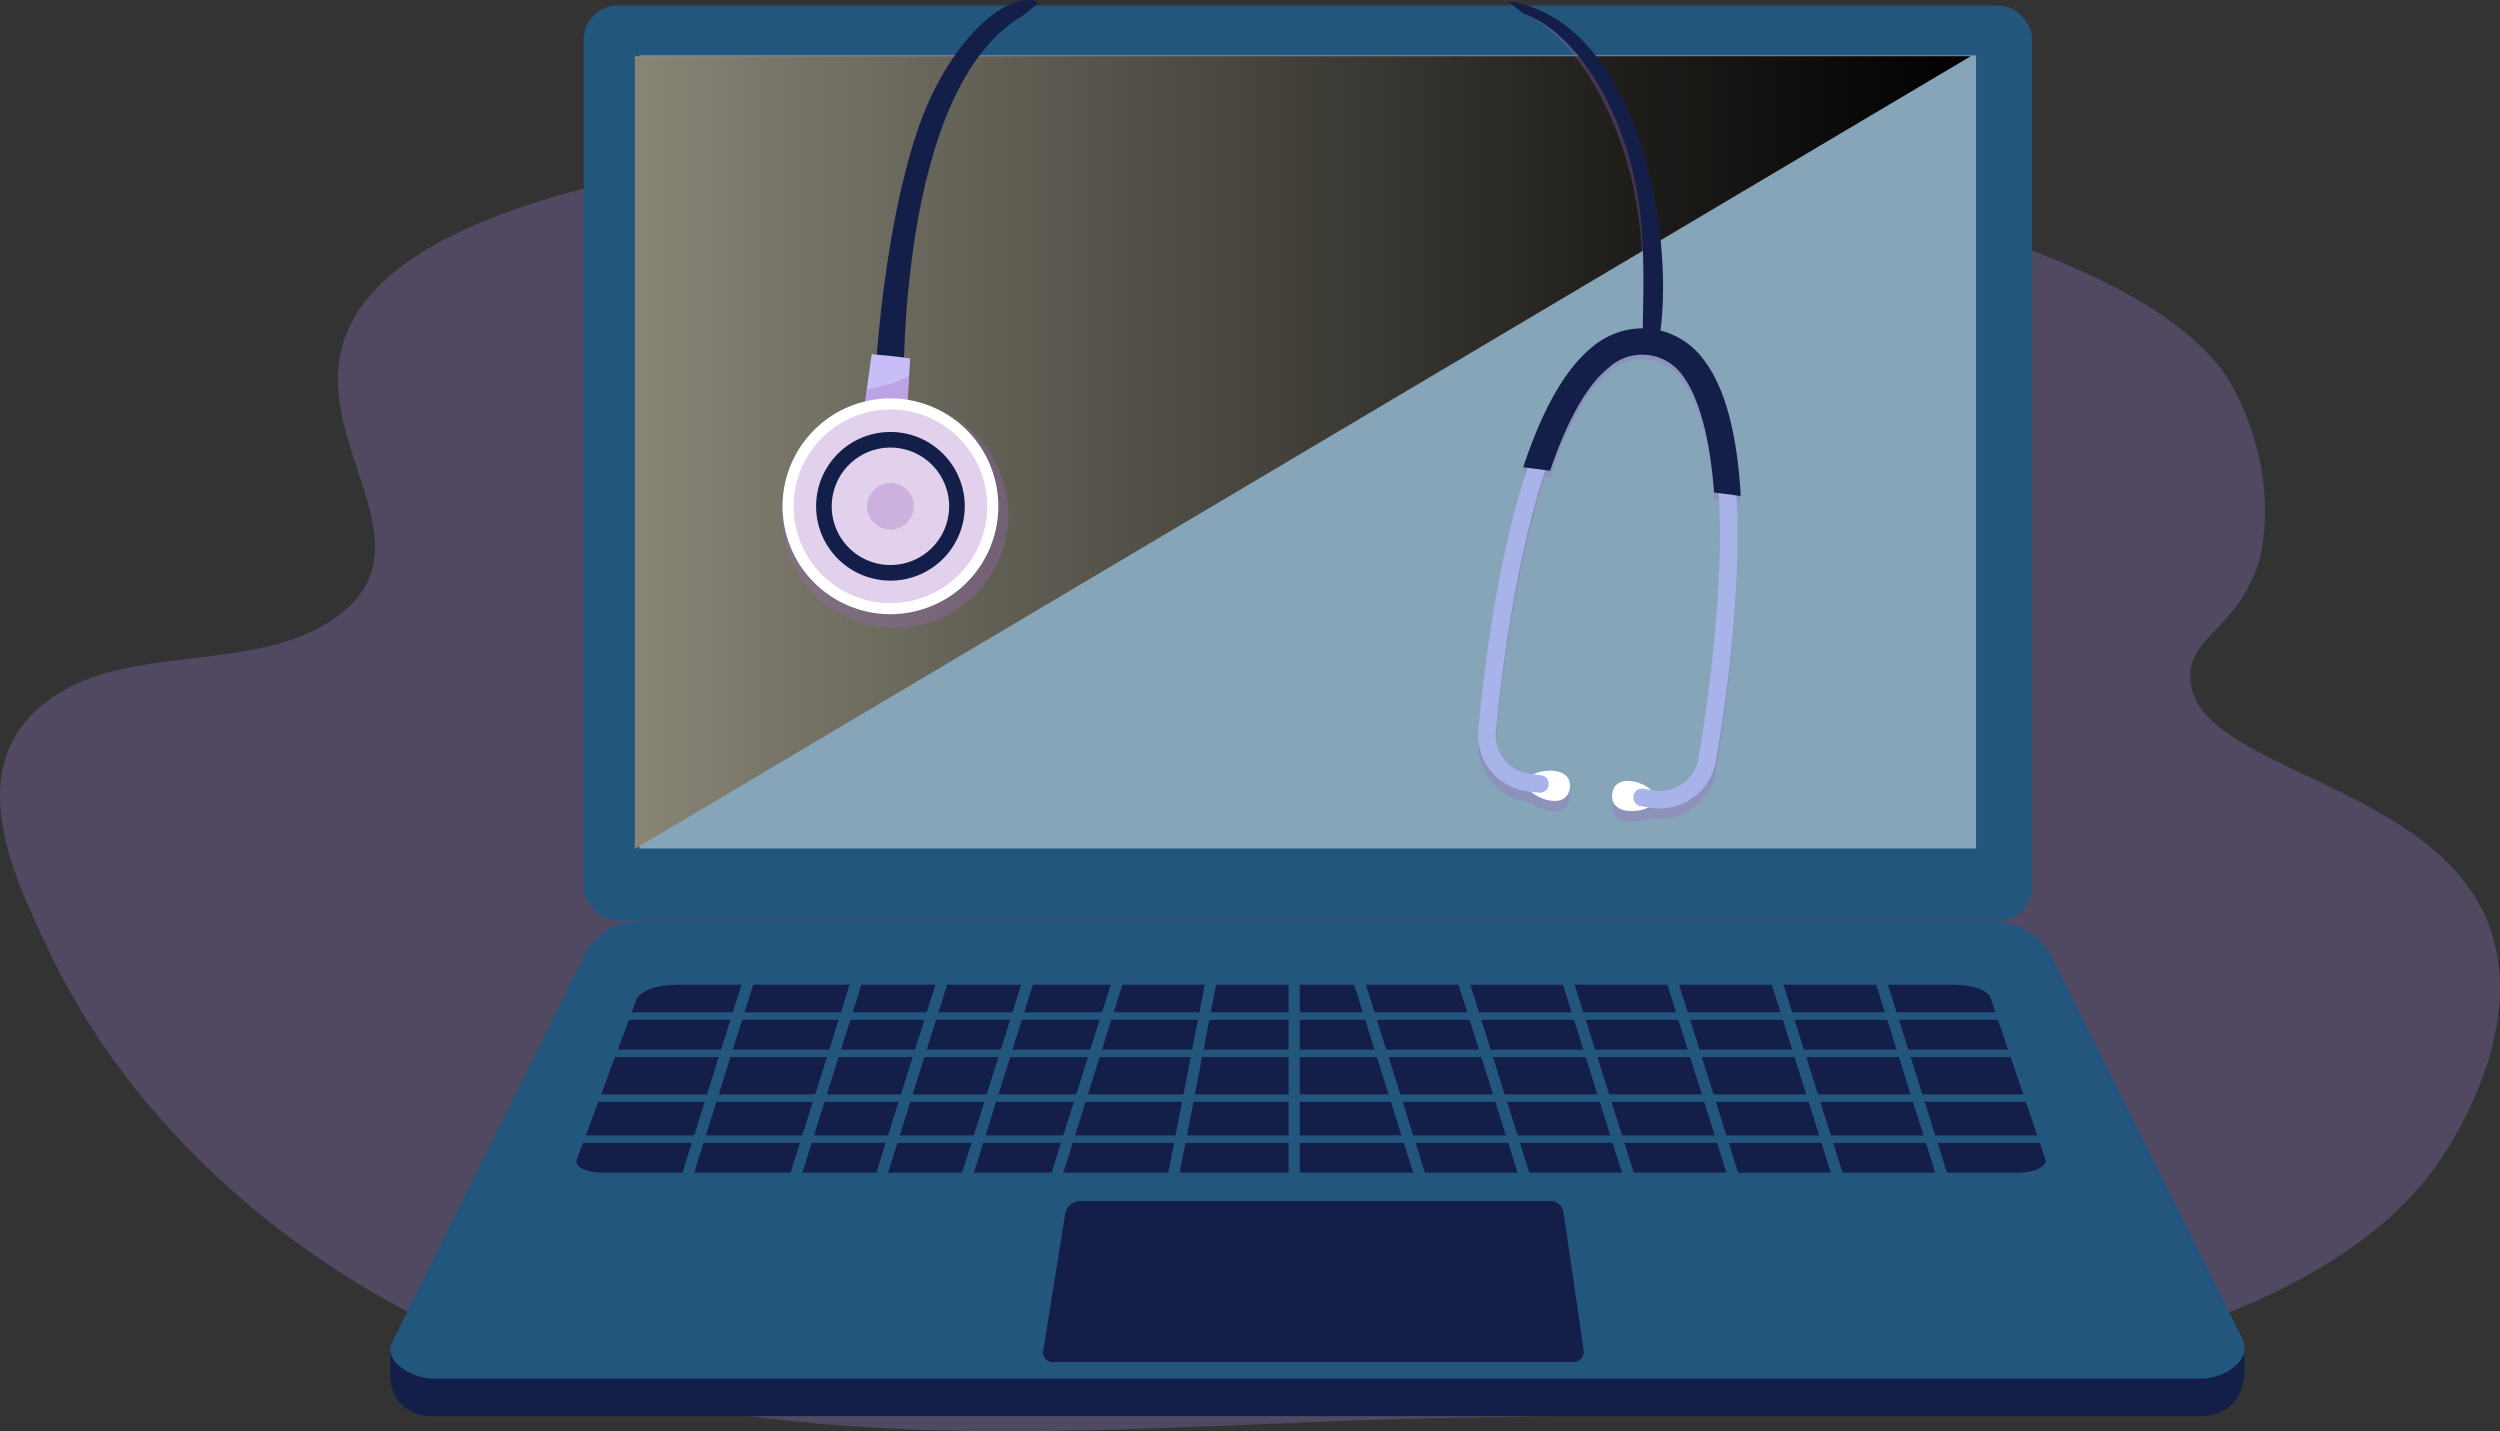 <svg xmlns="http://www.w3.org/2000/svg" xmlns:xlink="http://www.w3.org/1999/xlink" width="588" height="336.606" viewBox="0 0 588 336.606"><rect x="0" y="0" width="588" height="336.606" fill="#333333" stroke="none"/><defs><style>.a{fill:#937dcd;}.a,.j,.k,.m,.n,.o{opacity:0.3;}.b{fill:#cb5220;}.c{fill:#e8e8e8;}.d{fill:#8b93a0;}.e{fill:#131f49;}.f{fill:#22567d;}.g{fill:#eff6f6;opacity:0.49;}.h{mix-blend-mode:screen;fill:url(#a);}.h,.j,.k,.m,.n,.o{isolation:isolate;}.i{fill:url(#b);}.j,.k,.m,.n,.o{mix-blend-mode:multiply;}.j{fill:url(#c);}.k{fill:url(#d);}.l{fill:#fff;}.m{fill:url(#e);}.n{fill:url(#f);}.o{fill:url(#g);}.p{fill:#a8b3e9;}</style><linearGradient id="a" y1="0.5" x2="1" y2="0.5" gradientUnits="objectBoundingBox"><stop offset="0" stop-color="#898577"/><stop offset="0.166" stop-color="#706d61"/><stop offset="0.738" stop-color="#1f1e1b"/><stop offset="1"/></linearGradient><linearGradient id="b" x1="1350.156" y1="0.008" x2="1350.35" y2="3.391" gradientUnits="objectBoundingBox"><stop offset="0" stop-color="#c8bdf6"/><stop offset="1" stop-color="#f3edfb"/></linearGradient><linearGradient id="c" x1="1379.261" y1="-0.031" x2="1379.396" y2="3.511" gradientUnits="objectBoundingBox"><stop offset="0" stop-color="#9d68c2"/><stop offset="1" stop-color="#ccedff"/></linearGradient><linearGradient id="d" x1="278.467" y1="0.5" x2="279.467" y2="0.5" xlink:href="#c"/><linearGradient id="e" x1="325.973" y1="1.006" x2="326.226" y2="0.24" gradientUnits="objectBoundingBox"><stop offset="0" stop-color="#9d68c2"/><stop offset="1" stop-color="#fff"/></linearGradient><linearGradient id="f" x1="1352.454" y1="1.459" x2="1352.946" y2="-0.289" xlink:href="#c"/><linearGradient id="g" x1="234.517" y1="0.5" x2="235.517" y2="0.5" xlink:href="#c"/></defs><g transform="translate(-447.872 -382.18)"><path class="a" d="M462.392,600.762q-1.376-2.609-2.638-5.243c-9.117-19.024-22.642-46.859,2.647-61.767,19.665-11.594,49.829-3.934,67.207-19.672,18.751-16.982-10.241-41.03,0-65.114,21.469-50.49,192.661-47.767,226-46.8,97.152,2.819,199.921,24.885,218.028,61.044,11.489,22.94,5.318,40.7,5.318,40.7-5.354,15.4-16.095,16.943-15.954,26.452.3,20.192,48.879,23.888,66.472,50.87,15.393,23.611-1.324,52.187-5.318,59.011-34.218,58.483-161.762,63.27-231.811,64.267-64.1.911-130.83,9.023-193.591-4.795C536.06,685.9,486.47,646.466,462.392,600.762Z" transform="translate(0 11.089)"/><g transform="translate(539.659 383.474)"><g transform="translate(51.68 133.409)"><path class="b" d="M540.333,472.591h0a1.254,1.254,0,0,1-.74-1.6l1.016-2.76,2.345.863-1.018,2.761A1.253,1.253,0,0,1,540.333,472.591Z" transform="translate(-539.516 -468.226)"/></g><g transform="translate(64.743 138.198)"><path class="b" d="M548.678,475.671h0a1.253,1.253,0,0,1-.74-1.6l1.016-2.76c.069-.185,2.334.889,2.334.889l-1.007,2.735A1.255,1.255,0,0,1,548.678,475.671Z" transform="translate(-547.861 -471.285)"/></g><g transform="translate(51.427 131.79)"><path class="c" d="M540.172,472.634h0a1.251,1.251,0,0,1-.74-1.6l1.113-3.021a1.251,1.251,0,0,1,1.6-.741h0a1.252,1.252,0,0,1,.741,1.6l-1.113,3.021A1.251,1.251,0,0,1,540.172,472.634Z" transform="translate(-539.355 -467.192)"/></g><g transform="translate(64.465 136.592)"><path class="c" d="M548.5,475.7h0a1.252,1.252,0,0,1-.741-1.6l1.113-3.021a1.251,1.251,0,0,1,1.6-.74h0a1.251,1.251,0,0,1,.741,1.6L550.1,474.96A1.251,1.251,0,0,1,548.5,475.7Z" transform="translate(-547.683 -470.259)"/></g><g transform="translate(47.266 166.063)"><rect class="d" width="5.31" height="8.19" transform="translate(0 4.983) rotate(-69.783)"/></g><g transform="translate(50.767 157.282)"><rect class="d" width="5.31" height="8.19" transform="translate(0 4.983) rotate(-69.783)"/></g><g transform="translate(0 224.236)"><path class="e" d="M932.5,633.784h-416c-4.62,0-9.5-2.33-9.993-9.114v-6.234l45.535-84.143a14.5,14.5,0,0,1,12.982-8.048H883.369c5.941,0,19.041,11.7,21.7,17.015l37.567,76.582v2.75C942.724,630.568,937.567,633.784,932.5,633.784Z" transform="translate(-506.504 -526.245)"/></g><g transform="translate(0.037 215.429)"><path class="f" d="M932.525,628.156h-416c-4.62,0-12.225-4.05-9.368-9.031l44.91-90.458a14.491,14.491,0,0,1,12.981-8.048H883.393a15.678,15.678,0,0,1,14.027,8.671l44.456,88.96C944.993,623.922,937.591,628.156,932.525,628.156Z" transform="translate(-506.528 -520.619)"/></g><g transform="translate(45.506)"><rect class="f" width="340.676" height="215.271" rx="7.956"/></g><g transform="translate(58.586 11.742)"><rect class="g" width="314.395" height="186.534"/></g><g transform="translate(153.542 281.182)"><path class="e" d="M729.373,600.491H606.794a2.21,2.21,0,0,1-2.182-2.56l5.169-32.288a3.591,3.591,0,0,1,3.544-3.023H723.887a3.156,3.156,0,0,1,3.122,2.7l4.737,32.47A2.392,2.392,0,0,1,729.373,600.491Z" transform="translate(-604.584 -562.621)"/></g><g transform="translate(43.773 230.314)"><path class="e" d="M873.525,574.336H540.473c-3.7,0-6.516-1.42-5.93-2.989l14.044-37.692c.758-2.034,4.84-3.528,9.632-3.528h300.4c4.257,0,7.868,1.342,8.483,3.151l12.873,37.9C880.478,572.855,877.449,574.336,873.525,574.336Z" transform="translate(-534.466 -530.127)"/></g><g transform="translate(42.896 221.898)"><g transform="translate(0 14.91)"><rect class="f" width="347.319" height="1.754"/></g><g transform="translate(0 23.681)"><rect class="f" width="347.319" height="1.754"/></g><g transform="translate(0 34.206)"><rect class="f" width="347.319" height="1.754"/></g><g transform="translate(0 43.853)"><rect class="f" width="347.319" height="1.754"/></g><g transform="translate(24.715 0.936)"><rect class="f" width="2.631" height="57.886" transform="translate(17.348 0) rotate(17.439)"/></g><g transform="translate(50.15 0.936)"><rect class="f" width="2.631" height="57.886" transform="translate(17.348 0) rotate(17.439)"/></g><g transform="translate(70.323 0.936)"><rect class="f" width="2.631" height="57.886" transform="translate(17.348 0) rotate(17.439)"/></g><g transform="translate(90.495 0.936)"><rect class="f" width="2.631" height="57.886" transform="translate(17.348 0) rotate(17.439)"/></g><g transform="translate(111.545 0.936)"><rect class="f" width="2.631" height="57.886" transform="translate(17.348 0) rotate(17.439)"/></g><g transform="translate(139.229 0.279)"><rect class="f" width="2.631" height="57.886" transform="translate(11.024 0) rotate(10.978)"/></g><g transform="translate(168.397)"><rect class="f" width="2.631" height="57.886"/></g><g transform="translate(304.5 0.936)"><rect class="f" width="2.631" height="57.886" transform="translate(0 0.789) rotate(-17.439)"/></g><g transform="translate(279.942 0.936)"><rect class="f" width="2.631" height="57.886" transform="translate(0 0.789) rotate(-17.439)"/></g><g transform="translate(255.384 0.936)"><rect class="f" width="2.631" height="57.886" transform="translate(0 0.789) rotate(-17.439)"/></g><g transform="translate(230.826 0.936)"><rect class="f" width="2.631" height="57.886" transform="translate(0 0.789) rotate(-17.439)"/></g><g transform="translate(206.268 0.936)"><rect class="f" width="2.631" height="57.886" transform="translate(0 0.789) rotate(-17.439)"/></g><g transform="translate(181.71 0.936)"><rect class="f" width="2.631" height="57.886" transform="translate(0 0.789) rotate(-17.439)"/></g></g></g><path class="h" d="M543.247,577.052l314.21-186.425H543.247Z" transform="translate(53.933 4.776)"/><g transform="translate(623.665 382.18)"><path class="e" d="M614.425,385.765c-27.448,15.821-28.766,77.007-28.161,96.142h-7.231s.579-36.721,9.512-66.124c7.643-25.157,23.413-36.59,29.462-32.936Z" transform="translate(-549.497 -382.18)"/><path class="i" d="M588.587,436.39q-.348,5.927-.695,11.855c-3.842.243-6.451.922-10.293,1.165.654-4.712,1.273-9.333,1.916-14.013C582.547,435.641,585.572,435.961,588.587,436.39Z" transform="translate(-550.308 -352.087)"/><path class="j" d="M586.01,439.9a11.606,11.606,0,0,0,2.345-1.349q-.23,3.959-.463,7.92c-3.842.243-6.451.922-10.293,1.165.261-1.891.517-3.762.772-5.633.406-.116.811-.23,1.216-.33A42.456,42.456,0,0,0,586.01,439.9Z" transform="translate(-550.308 -350.307)"/><circle class="k" cx="26.622" cy="26.622" r="26.622" transform="matrix(0.379, -0.926, 0.926, 0.379, 0, 135.591)"/><circle class="l" cx="25.376" cy="25.376" r="25.376" transform="translate(3.077 100.265) rotate(-13.377)"/><circle class="m" cx="22.769" cy="22.769" r="22.769" transform="translate(6.22 102.194) rotate(-13.367)"/><g transform="translate(16.155 101.6)"><path class="e" d="M570.485,464.563a17.482,17.482,0,1,1,17.482,17.482A17.5,17.5,0,0,1,570.485,464.563Zm3.674,0a13.808,13.808,0,1,0,13.807-13.809A13.824,13.824,0,0,0,574.159,464.563Z" transform="translate(-570.485 -447.081)"/></g><path class="n" d="M578.149,460.229a5.483,5.483,0,1,0,5.484-5.484A5.483,5.483,0,0,0,578.149,460.229Z" transform="translate(-549.997 -341.147)"/></g><g transform="translate(795.51 382.353)"><path class="o" d="M669.995,556.071c1.3-14.166,4.53-41,11.585-62.477l-1.024-.138c4.056-12.4,9.374-23.1,16.326-28.712a18.2,18.2,0,0,1,11.807-4.382c.178-14.772.667-31.707-7.3-50.087-9.263-21.381-20.783-24.916-20.783-24.916l-3.781-3.068c30.253,4.593,39.195,53.776,36.011,78.592a18.328,18.328,0,0,1,10.5,7.411c5.269,7.256,7.654,18.988,8.386,32.028l-1.025-.138c1.291,22.6-2.477,49.358-4.861,63.378a13.4,13.4,0,0,1-14.88,11.1l-.365-.053-.567-.092c-3.1,1.575-9.138,1.389-8.532-3.24.607-4.654,6.548-3.251,9.116-.917l.64.1a9.14,9.14,0,0,0,10.506-7.61c1.9-11.157,6.179-39.819,4.758-63.227l-1.069-.144c-1.245-17.4-5.229-24.86-7.112-27.455a11.583,11.583,0,0,0-17.579-2.358c-5.474,4.422-10.085,13.353-13.867,24.641l-1.126-.15c-7.388,22.227-10.612,51.03-11.646,62.3a9.253,9.253,0,0,0,8.188,10.116l.645.069c3.078-1.577,9.175-1.365,8.566,3.289-.6,4.629-6.486,3.215-9.07.878l-.573-.061-.365-.044A13.511,13.511,0,0,1,669.995,556.071Z" transform="translate(-669.938 -382.291)"/><g transform="translate(11.292 181.077)"><path class="l" d="M700.4,503.857c.415-3.129-9.492-7.315-10.285-1.32S699.984,506.986,700.4,503.857Z" transform="translate(-669.845 -497.093)"/><path class="l" d="M677.164,500.681c.413-3.129,11.069-4.593,10.274,1.4S676.749,503.81,677.164,500.681Z" transform="translate(-677.151 -497.96)"/></g><path class="p" d="M681.509,540.055l.365.044,2.415.252a2.071,2.071,0,0,0,.49-4.112l-.058-.008-2.415-.252a9.165,9.165,0,0,1-8.188-9.986c1.547-16.658,7.993-72.126,25.992-86.478a12.705,12.705,0,0,1,19.06,2.524c13.637,18.537,5.429,73.776,2.589,90.262a9.126,9.126,0,0,1-10.506,7.511l-2.4-.385-.058-.008a2.072,2.072,0,0,0-.6,4.1l2.4.385c.122.017.243.036.365.052A13.376,13.376,0,0,0,725.84,533c3.731-21.657,10.874-74.11-3.334-93.423a16.838,16.838,0,0,0-24.979-3.308c-18.751,14.957-25.5,67.458-27.532,89.335A13.375,13.375,0,0,0,681.509,540.055Z" transform="translate(-669.937 -354.091)"/><path class="e" d="M694.393,463.664a18.346,18.346,0,0,1,11.807-4.324c.179-14.581,1.274-31.71-6.689-49.853-9.263-21.1-21.391-24.129-21.391-24.129l-3.781-3.068c30.253,4.534,39.195,53.068,36.011,77.562a18.338,18.338,0,0,1,10.5,7.315c5.269,7.162,7.654,18.742,8.386,31.613l-6.279-.831c-1.245-17.178-5.229-24.539-7.112-27.1a11.674,11.674,0,0,0-17.579-2.328c-5.475,4.365-10.085,13.181-13.867,24.321l-6.334-.838C682.122,479.77,687.44,469.211,694.393,463.664Z" transform="translate(-667.448 -382.291)"/></g></g></svg>